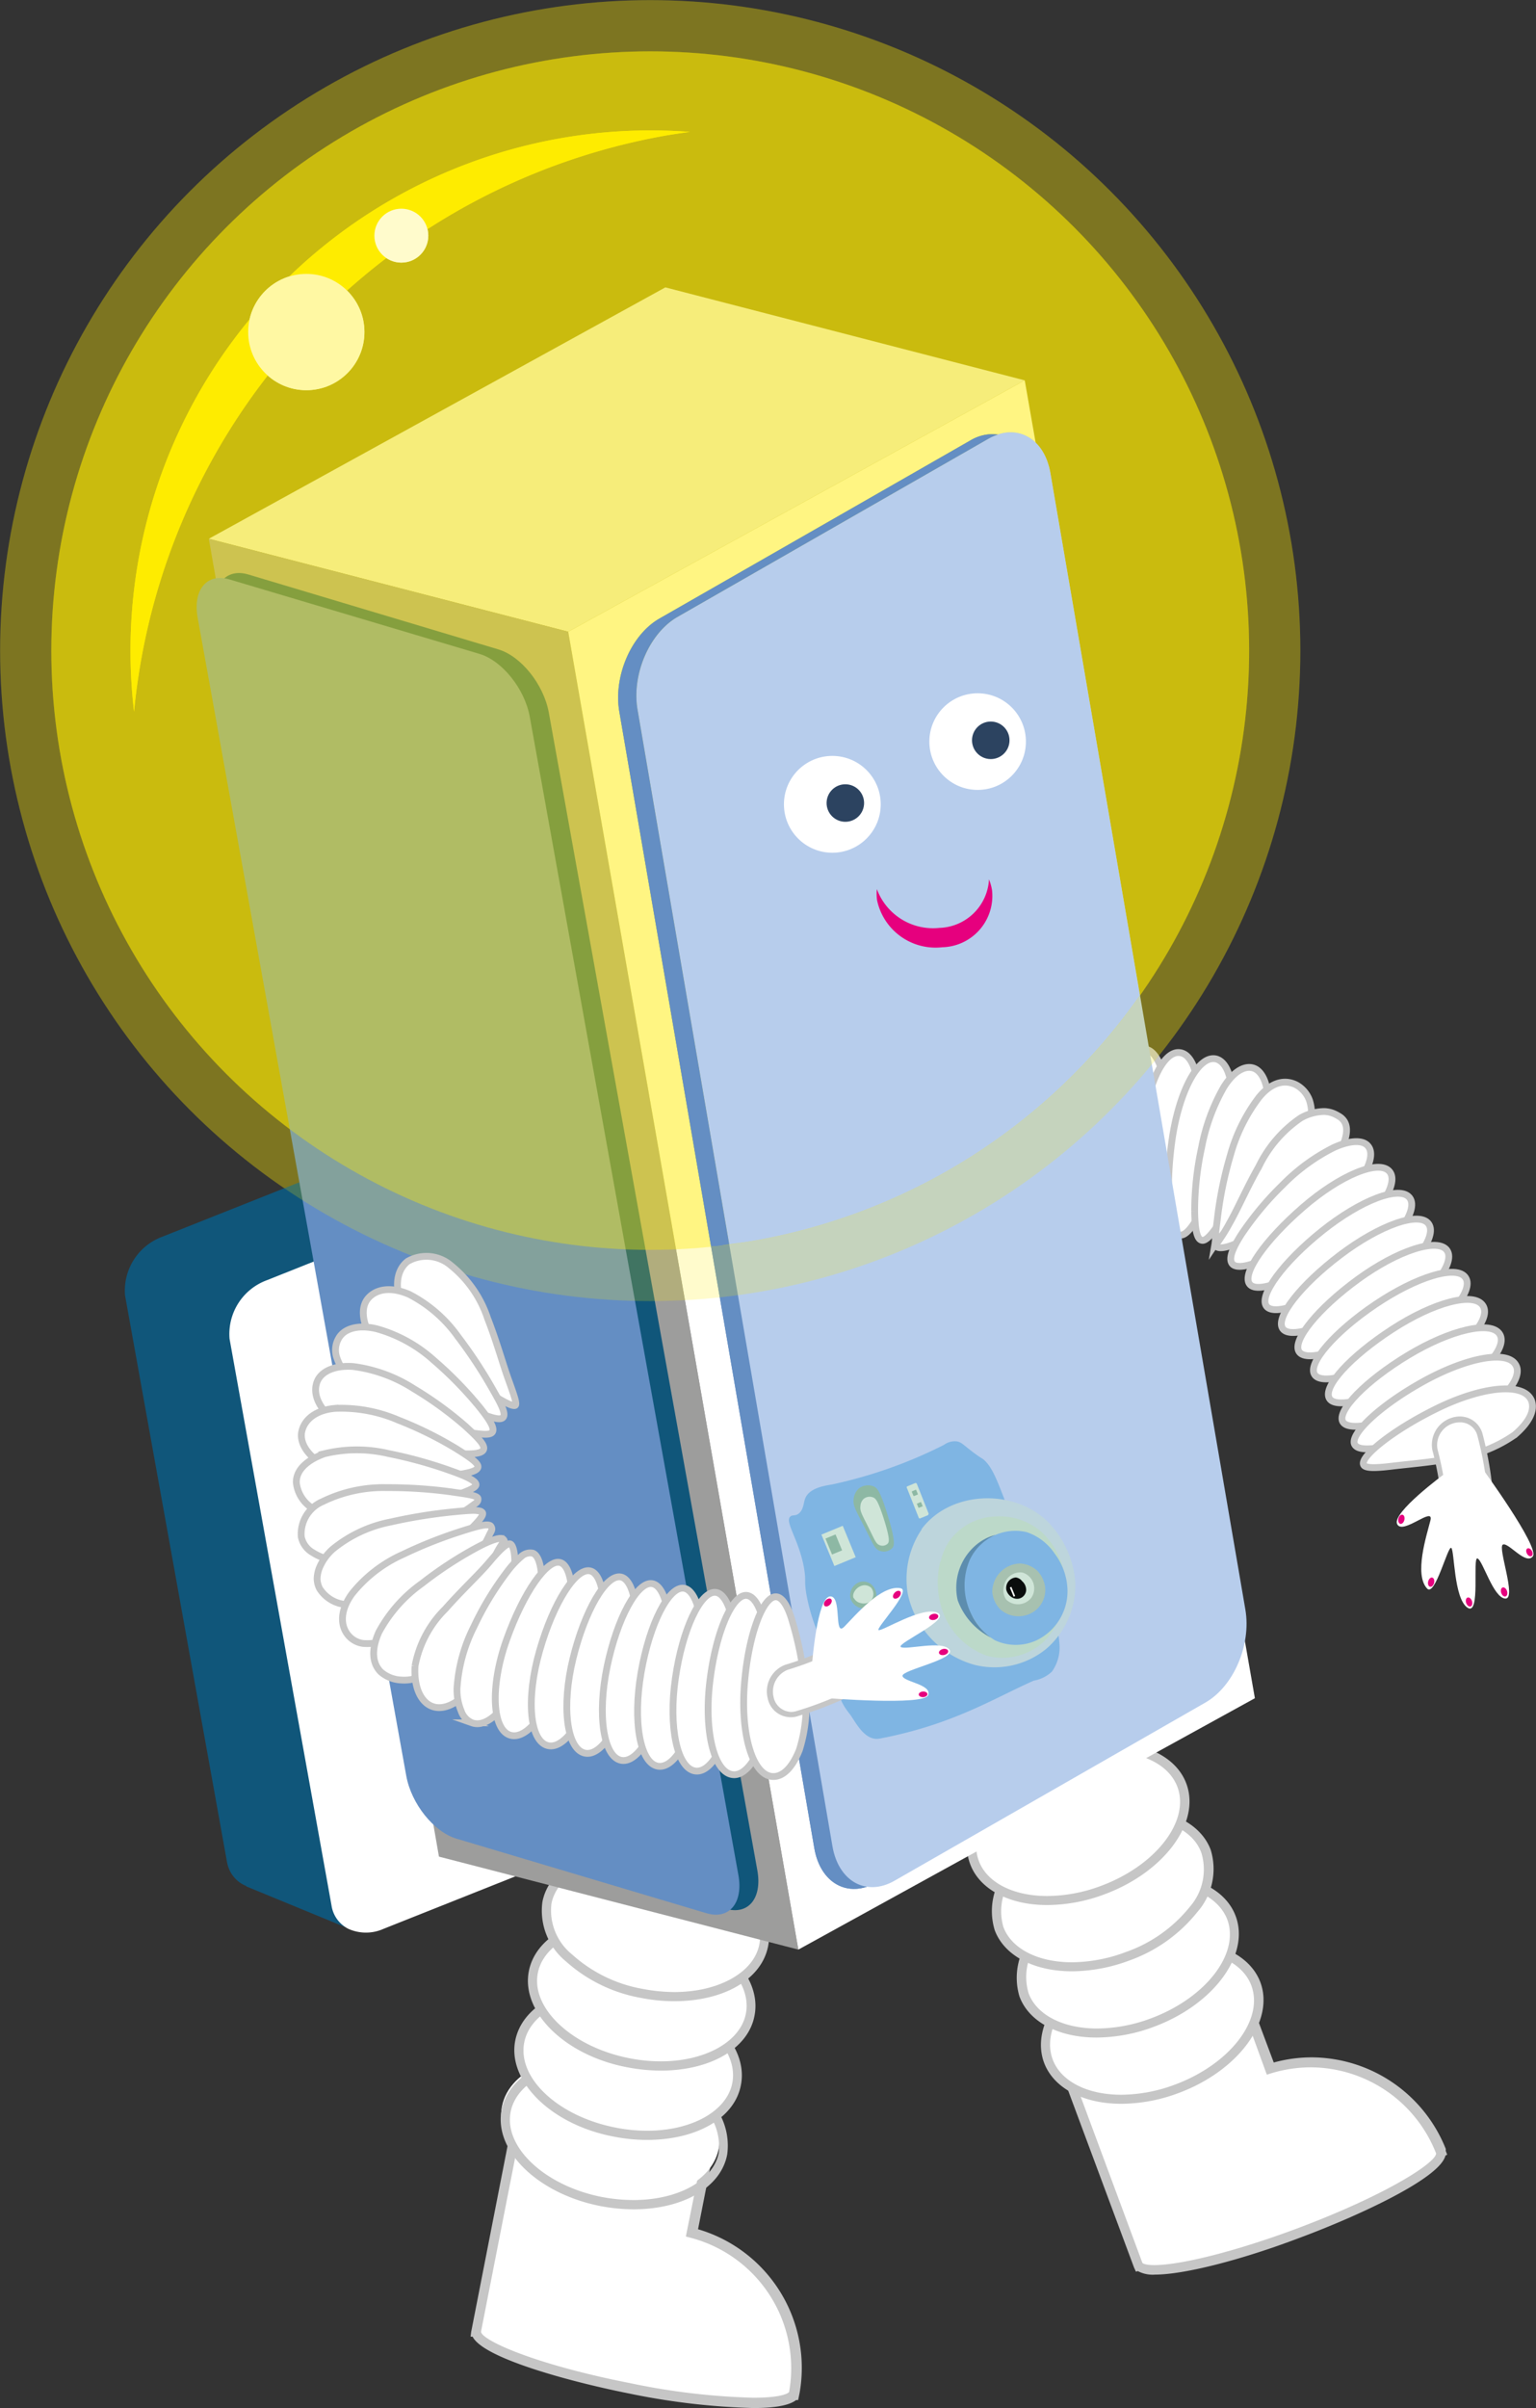 <?xml version="1.0" encoding="UTF-8"?> <svg xmlns="http://www.w3.org/2000/svg" viewBox="0 0 131.08 205.38"><rect x="0" y="0" width="131.08" height="205.38" fill="#333333" stroke="none"/> <defs> <style>.cls-1,.cls-2{fill:#ffed00;}.cls-1{opacity:0.2;}.cls-2{opacity:0.9;}.cls-3,.cls-5{fill:#fff;}.cls-4{fill:#10567a;}.cls-5{stroke:#c6c6c6;stroke-miterlimit:10;stroke-width:0.58px;}.cls-6{fill:#c6c6c6;}.cls-7{fill:#ededed;}.cls-8{fill:#9d9d9c;}.cls-9{fill:#648ec3;}.cls-10{fill:#b7cdec;}.cls-11{fill:#e6007e;}.cls-12{fill:#7fb5e3;}.cls-13{fill:#bdd5dc;}.cls-14{fill:#bcd9c9;}.cls-15{fill:#5d8dae;}.cls-16{fill:#a7c1b0;}.cls-17{fill:#cfe5d8;}.cls-18{fill:#0a0d0d;}.cls-19{fill:#fcfdfc;}.cls-20{fill:#8db8a4;}.cls-21{fill:#2c4360;}</style> </defs> <title>bafAsset 3</title> <g id="Layer_2" data-name="Layer 2"> <g id="бафик"> <circle class="cls-1" cx="55.49" cy="55.49" r="55.48"></circle> <circle class="cls-1" cx="55.49" cy="55.49" r="51.11"></circle> <circle class="cls-1" cx="55.49" cy="55.49" r="51.11"></circle> <path class="cls-2" d="M56.93,11.54c.65-.11,1.29-.2,1.94-.29A44.38,44.38,0,0,0,11.44,60.7,55.26,55.26,0,0,1,56.93,11.54Z"></path> <circle class="cls-3" cx="26.14" cy="28.32" r="4.96"></circle> <circle class="cls-3" cx="34.25" cy="20.1" r="2.3"></circle> <polygon class="cls-4" points="21.02 160.89 22.48 156.27 31.48 153.24 30.08 164.62 21.02 160.89"></polygon> <polygon class="cls-4" points="44.96 94.03 54.14 97.89 49.46 101.49 45.86 103.05 44.96 94.03"></polygon> <path class="cls-4" d="M19.37,158.8c.35,1.92,2.34,2.81,4.44,2l28.42-11.28c2.1-.84,3.53-3.08,3.18-5l-8.7-48.33c-.35-1.92-2.33-2.8-4.44-2L13.85,105.48a4.9,4.9,0,0,0-3.18,5Z"></path> <path class="cls-3" d="M28.29,162.51a2.67,2.67,0,0,0,1.44,2,3.67,3.67,0,0,0,3,0L61.15,153.2c2.1-.84,3.53-3.08,3.18-5l-8.7-48.33c-.35-1.92-2.33-2.8-4.44-2L22.77,109.19a4.89,4.89,0,0,0-3.18,5Z"></path> <path class="cls-5" d="M89.06,97.28a25.5,25.5,0,0,1,.11,5.45c-.15,1.41-.4,2.35-.85,2.43s-1-.66-1.67-1.92a30.23,30.23,0,0,1-2-5.08,15.32,15.32,0,0,1-.73-5.41c.12-1.46.67-2.5,1.44-2.63S87,90.67,87.63,92A16.29,16.29,0,0,1,89.06,97.28Z"></path> <path class="cls-5" d="M91.63,97.05c.18,4.23-.47,7.71-1.39,7.81-.47.07-1-.74-1.57-2.06a26.33,26.33,0,0,1-1.52-5.22,16,16,0,0,1-.22-5.48c.25-1.45.82-2.38,1.59-2.48C90.07,89.46,91.45,92.82,91.63,97.05Z"></path> <path class="cls-5" d="M94.21,97a24.44,24.44,0,0,1-.63,5.41c-.36,1.39-.79,2.27-1.29,2.28s-1-.79-1.47-2.15A25.62,25.62,0,0,1,89.7,97.2a16.7,16.7,0,0,1,.2-5.46c.34-1.41,1-2.34,1.72-2.36s1.44.81,1.9,2.2A17.24,17.24,0,0,1,94.21,97Z"></path> <path class="cls-5" d="M96.79,97.1c-.33,4.24-1.4,7.58-2.39,7.58s-1.93-3.41-2.13-7.65.89-7.72,2.4-7.68S97.11,92.89,96.79,97.1Z"></path> <path class="cls-5" d="M99.36,97.36a24,24,0,0,1-1.26,5.3c-.51,1.34-1,2.16-1.57,2.11-1-.06-1.74-3.53-1.68-7.76s1.34-7.63,2.84-7.53c.73.06,1.31,1,1.61,2.4A17,17,0,0,1,99.36,97.36Z"></path> <path class="cls-5" d="M101.91,97.75a25.61,25.61,0,0,1-1.59,5.23c-.59,1.31-1.16,2.07-1.67,2-1-.15-1.53-3.61-1.22-7.85s1.77-7.57,3.27-7.35c.73.09,1.27,1,1.49,2.5A16.88,16.88,0,0,1,101.91,97.75Z"></path> <path class="cls-5" d="M104.42,98.35a28.48,28.48,0,0,1-2,5.08c-.64,1.25-1.28,2-1.73,1.9-.92-.18-1.26-3.7-.7-7.89s2.22-7.43,3.75-7.13c.76.17,1.24,1.13,1.38,2.62A15.8,15.8,0,0,1,104.42,98.35Z"></path> <path class="cls-5" d="M106.85,99.2c-1.9,3.8-3.58,6.8-4.3,6.58-.43-.1-.57-1-.6-2.47a25.44,25.44,0,0,1,.59-5.42,16.6,16.6,0,0,1,1.88-5.14c.77-1.26,1.71-1.88,2.49-1.67s1.28,1.31,1.31,2.83A12.36,12.36,0,0,1,106.85,99.2Z"></path> <path class="cls-5" d="M109,100.64c-1.47,1.53-2.92,2.79-3.88,3.8a15.69,15.69,0,0,0-1.09,1.24c-.24.3-.36.48-.36.48a4.41,4.41,0,0,0,.06-.62c0-.41.09-1,.17-1.68A32.13,32.13,0,0,1,105,98.53a14.51,14.51,0,0,1,2.42-4.91c.92-1.15,2.05-1.65,3.18-1.1a2.44,2.44,0,0,1,1.16,1.36,4,4,0,0,1,.06,2.09A10.4,10.4,0,0,1,109,100.64Z"></path> <path class="cls-5" d="M110.74,102.52a24.49,24.49,0,0,1-4.46,3.15c-1.25.69-2.2.91-2.48.64a.35.35,0,0,1-.08-.13s0-.05.07-.09a3.87,3.87,0,0,0,.28-.36,15.09,15.09,0,0,0,.86-1.41c.7-1.23,1.46-3,2.5-4.83A10.6,10.6,0,0,1,111,95.35a4.15,4.15,0,0,1,2-.55,2.28,2.28,0,0,1,.9.21,3.78,3.78,0,0,1,.4.22,1.22,1.22,0,0,1,.25.2c.61.6.41,1.67-.28,2.95A17.43,17.43,0,0,1,110.74,102.52Z"></path> <path class="cls-5" d="M112.4,104.5c-3.3,2.66-6.55,4.07-7.23,3.3-.36-.42,0-1.32.76-2.51a26.39,26.39,0,0,1,3.5-4.2,16.39,16.39,0,0,1,4.4-3.22c1.35-.61,2.45-.67,2.9-.14C117.7,98.83,115.69,101.84,112.4,104.5Z"></path> <path class="cls-5" d="M114,106.52c-3.37,2.55-6.67,3.9-7.36,3s1.34-3.76,4.53-6.53,6.54-4.15,7.42-3.06S117.38,104,114,106.52Z"></path> <path class="cls-5" d="M115.53,108.6c-3.44,2.46-6.77,3.71-7.45,2.81s1.42-3.76,4.73-6.41,6.67-3.93,7.49-2.84S119,106.13,115.53,108.6Z"></path> <path class="cls-5" d="M117,110.71c-3.51,2.39-6.85,3.55-7.53,2.62s1.51-3.73,4.89-6.29,6.78-3.76,7.56-2.65S120.51,108.33,117,110.71Z"></path> <path class="cls-5" d="M118.45,112.85c-3.56,2.3-6.93,3.39-7.58,2.45s1.6-3.7,5-6.18,6.86-3.59,7.62-2.47S122,110.56,118.45,112.85Z"></path> <path class="cls-5" d="M119.83,115c-3.62,2.2-7,3.2-7.64,2.25s1.7-3.65,5.19-6,6.94-3.42,7.69-2.28S123.45,112.85,119.83,115Z"></path> <path class="cls-5" d="M121.14,117.26c-3.69,2-7.14,3-7.7,2s1.81-3.58,5.37-5.89,7-3.22,7.75-2S124.85,115.2,121.14,117.26Z"></path> <path class="cls-5" d="M122.35,119.54c-3.81,1.85-7.24,2.65-7.76,1.72s1.94-3.48,5.57-5.67,7.14-3,7.84-1.77S126.16,117.69,122.35,119.54Z"></path> <path class="cls-5" d="M123.42,121.89a27.06,27.06,0,0,1-5.25,1.52c-1.41.24-2.32.25-2.57-.22-.42-.87,2.15-3.31,5.85-5.36s7.27-2.74,7.93-1.36c.34.64-.15,1.7-1.24,2.68A16,16,0,0,1,123.42,121.89Z"></path> <path class="cls-5" d="M124.18,124.35c-2.08.38-4,.53-5.41.7s-2.3.19-2.41-.14c-.27-.69,2.48-2.93,6.28-4.79s7.42-2.28,8.06-.65c.3.85-.23,1.86-1.42,2.89A11.53,11.53,0,0,1,124.18,124.35Z"></path> <path class="cls-3" d="M106.39,170.89l2,5.51A11.89,11.89,0,0,1,123,183.49h0v0l0,.08h0c.11,1.25-5.22,4.27-12.17,6.86s-13,3.79-13.69,2.77h0L91,176.63Z"></path> <path class="cls-6" d="M98.57,194a2.71,2.71,0,0,1-1.47-.3l-.16.05-.17-.37-6.33-17,16.19-6,2.07,5.53a12.17,12.17,0,0,1,3.24-.44,12.37,12.37,0,0,1,11.44,7.81l0,.08,0,.09v0l.12.32-.15.08c-.51,2.07-8.22,5.45-12.41,7C105.87,192.78,101,194,98.57,194ZM97.49,193l0,0s.16.19,1,.19c2.32,0,7.09-1.22,12.16-3.11,8-3,12-5.74,11.9-6.43v0a11.55,11.55,0,0,0-10.69-7.33,11.78,11.78,0,0,0-3.38.51l-.37.12-2-5.49L91.5,176.87Z"></path> <ellipse class="cls-3" cx="98.31" cy="172.5" rx="9.44" ry="6.03" transform="translate(-54.02 45.16) rotate(-20.43)"></ellipse> <path class="cls-6" d="M95.69,179.43h0c-3.26,0-5.78-1.34-6.59-3.5-1.23-3.32,1.89-7.56,7-9.45a14.11,14.11,0,0,1,4.87-.91c3.26,0,5.78,1.34,6.59,3.5,1.23,3.32-1.9,7.56-7,9.45A14.05,14.05,0,0,1,95.69,179.43Zm5.25-13.08a13.26,13.26,0,0,0-4.59.87c-4.68,1.74-7.6,5.52-6.51,8.44.69,1.84,2.93,3,5.85,3h0a13.26,13.26,0,0,0,4.59-.87c4.67-1.74,7.59-5.52,6.51-8.44C106.1,167.5,103.86,166.35,100.94,166.35Z"></path> <ellipse class="cls-3" cx="96.21" cy="166.85" rx="9.44" ry="6.03" transform="translate(-52.18 44.07) rotate(-20.43)"></ellipse> <path class="cls-6" d="M93.58,173.78h0c-3.26,0-5.78-1.34-6.58-3.5A5.59,5.59,0,0,1,88.15,165,13,13,0,0,1,94,160.83a14.11,14.11,0,0,1,4.87-.91c3.25,0,5.78,1.34,6.58,3.5,1.24,3.32-1.89,7.56-7,9.45A14.11,14.11,0,0,1,93.58,173.78Zm5.26-13.08a13.27,13.27,0,0,0-4.6.87,12.13,12.13,0,0,0-5.46,3.85,4.85,4.85,0,0,0-1,4.59c.69,1.84,2.93,3,5.85,3h0a13.32,13.32,0,0,0,4.6-.87c4.67-1.74,7.59-5.52,6.5-8.44C104,161.85,101.76,160.7,98.84,160.7Z"></path> <ellipse class="cls-3" cx="94.1" cy="161.2" rx="9.44" ry="6.03" transform="translate(-50.34 42.98) rotate(-20.43)"></ellipse> <path class="cls-6" d="M91.48,168.13h0c-3.26,0-5.78-1.34-6.59-3.5a5.57,5.57,0,0,1,1.16-5.33,13,13,0,0,1,5.81-4.12,14.15,14.15,0,0,1,4.87-.91c3.26,0,5.78,1.34,6.59,3.5a5.57,5.57,0,0,1-1.16,5.33,13,13,0,0,1-5.81,4.12A14.15,14.15,0,0,1,91.48,168.13Zm5.25-13.08a13.26,13.26,0,0,0-4.59.87,12.13,12.13,0,0,0-5.46,3.85,4.85,4.85,0,0,0-1.05,4.59c.69,1.84,2.93,3,5.85,3h0a13.26,13.26,0,0,0,4.59-.87,12.13,12.13,0,0,0,5.46-3.85,4.85,4.85,0,0,0,1-4.59C101.89,156.2,99.65,155.05,96.73,155.05Z"></path> <ellipse class="cls-3" cx="92" cy="155.55" rx="9.44" ry="6.03" transform="translate(-48.5 41.89) rotate(-20.43)"></ellipse> <path class="cls-6" d="M89.37,162.48h0c-3.25,0-5.78-1.34-6.58-3.5-1.24-3.32,1.89-7.56,7-9.45a14.11,14.11,0,0,1,4.87-.91c3.25,0,5.78,1.34,6.58,3.5,1.24,3.32-1.89,7.56-7,9.45A14.11,14.11,0,0,1,89.37,162.48Zm5.26-13.08a13.32,13.32,0,0,0-4.6.87c-4.67,1.74-7.59,5.53-6.5,8.44.68,1.84,2.92,3,5.84,3h0a13.27,13.27,0,0,0,4.6-.87c4.67-1.74,7.59-5.52,6.51-8.43C99.79,150.55,97.55,149.4,94.63,149.4Z"></path> <path class="cls-3" d="M60.18,184.69l-1.13,5.77a11.88,11.88,0,0,1,8.72,13.67s0,0,0,0v0s0,.06,0,.09h0c-.56,1.12-6.67.91-13.95-.52s-13-3.54-13.12-4.79h0L44,181.53Z"></path> <path class="cls-6" d="M64.29,205.38a59.78,59.78,0,0,1-10.6-1.24c-4.35-.86-12.39-2.91-13.36-4.85l-.17,0,.05-.41L43.71,181l17,3.33-1.14,5.8a12.32,12.32,0,0,1,8.66,14l-.12.57-.17,0C67.55,205,66.67,205.38,64.29,205.38Zm-23.24-6.52v0c0,.69,4.37,2.76,12.79,4.41a58.09,58.09,0,0,0,10.44,1.23c2.74,0,3.06-.48,3.06-.49l0,0a11.5,11.5,0,0,0-8.43-13.16l-.38-.1L59.69,185l-15.33-3Z"></path> <ellipse class="cls-3" cx="52.45" cy="181.85" rx="6.03" ry="9.44" transform="matrix(0.19, -0.98, 0.98, 0.19, -136.09, 198.3)"></ellipse> <path class="cls-6" d="M54.06,188.43h0a15.35,15.35,0,0,1-2.84-.28c-5.32-1.05-9.1-4.72-8.41-8.2.55-2.8,3.77-4.69,8-4.69a15.38,15.38,0,0,1,2.85.28,12.94,12.94,0,0,1,6.4,3.12,5.61,5.61,0,0,1,2,5.08C61.55,186.54,58.32,188.43,54.06,188.43Zm-3.22-12.38c-3.81,0-6.79,1.67-7.26,4.06-.6,3,2.89,6.31,7.79,7.27a14.58,14.58,0,0,0,2.69.26c3.81,0,6.8-1.66,7.27-4a4.85,4.85,0,0,0-1.78-4.36,12.13,12.13,0,0,0-6-2.91A13.89,13.89,0,0,0,50.84,176.05Z"></path> <ellipse class="cls-3" cx="53.61" cy="175.93" rx="6.03" ry="9.44" transform="translate(-129.35 194.66) rotate(-78.9)"></ellipse> <path class="cls-6" d="M55.22,182.51h0a14.54,14.54,0,0,1-2.84-.28c-5.32-1-9.09-4.72-8.41-8.19.55-2.81,3.78-4.69,8-4.69a14.57,14.57,0,0,1,2.85.28c5.32,1,9.09,4.72,8.41,8.19C62.71,180.63,59.48,182.51,55.22,182.51ZM52,170.13c-3.81,0-6.79,1.67-7.26,4.06-.6,3.05,2.89,6.31,7.79,7.27a13.79,13.79,0,0,0,2.69.27c3.81,0,6.8-1.67,7.27-4.06.6-3-2.9-6.31-7.79-7.27A13.81,13.81,0,0,0,52,170.13Z"></path> <ellipse class="cls-3" cx="54.77" cy="170.01" rx="6.03" ry="9.44" transform="translate(-122.61 191.03) rotate(-78.9)"></ellipse> <path class="cls-6" d="M56.39,176.6h0a15.38,15.38,0,0,1-2.85-.28c-5.32-1-9.09-4.72-8.41-8.2.55-2.81,3.78-4.69,8-4.69a14.57,14.57,0,0,1,2.85.28c5.32,1,9.09,4.72,8.41,8.2C63.87,174.71,60.64,176.6,56.39,176.6Zm-3.23-12.38c-3.81,0-6.79,1.66-7.26,4.05-.6,3,2.9,6.31,7.79,7.27a13.81,13.81,0,0,0,2.7.27c3.8,0,6.79-1.67,7.26-4.06.6-3-2.9-6.31-7.79-7.27A14.61,14.61,0,0,0,53.16,164.22Z"></path> <ellipse class="cls-3" cx="55.93" cy="164.1" rx="6.03" ry="9.44" transform="translate(-115.86 187.39) rotate(-78.9)"></ellipse> <path class="cls-6" d="M57.55,170.68h0a14.57,14.57,0,0,1-2.85-.28,13,13,0,0,1-6.41-3.12,5.58,5.58,0,0,1-2-5.08c.55-2.8,3.78-4.69,8-4.69a14.58,14.58,0,0,1,2.85.29c5.32,1,9.09,4.72,8.41,8.19C65,168.8,61.8,170.68,57.55,170.68ZM54.32,158.3c-3.8,0-6.79,1.67-7.26,4.06a4.83,4.83,0,0,0,1.78,4.35,12.1,12.1,0,0,0,6,2.92,14.63,14.63,0,0,0,2.7.27c3.8,0,6.79-1.67,7.26-4.06.6-3.05-2.9-6.31-7.79-7.27A13.81,13.81,0,0,0,54.32,158.3Z"></path> <polygon class="cls-7" points="87.45 32.44 48.49 53.88 17.82 45.95 56.78 24.51 87.45 32.44"></polygon> <polygon class="cls-8" points="68.13 166.28 37.46 158.35 17.82 45.95 48.49 53.88 68.13 166.28"></polygon> <polygon class="cls-3" points="107.09 144.84 68.13 166.28 48.49 53.88 87.45 32.44 107.09 144.84"></polygon> <path class="cls-9" d="M104.72,137.44c.52,3-1,6.55-3.42,7.93L74.78,160.56c-2.41,1.37-4.78.06-5.29-2.94L52.85,60.69c-.51-3,1-6.55,3.42-7.93L82.8,37.57c2.4-1.38,4.77-.06,5.28,2.94Z"></path> <path class="cls-9" d="M104.72,137.44c.52,3-1,6.55-3.42,7.93L74.78,160.56c-2.41,1.37-4.78.06-5.29-2.94L52.85,60.69c-.51-3,1-6.55,3.42-7.93L82.8,37.57c2.4-1.38,4.77-.06,5.28,2.94Z"></path> <path class="cls-10" d="M106.28,137.29c.51,3-1,6.55-3.43,7.93L76.33,160.41c-2.4,1.37-4.77.06-5.29-2.94L54.41,60.54c-.52-3,1-6.55,3.42-7.93L84.35,37.42c2.41-1.38,4.78-.06,5.29,2.94Z"></path> <path class="cls-4" d="M36.28,151.08c.44,2.39,2.36,4.79,4.3,5.36l21.33,6.35c1.94.58,3.15-.88,2.72-3.27L46.83,60.75c-.44-2.38-2.36-4.78-4.29-5.36L21.2,49c-1.93-.58-3.15.89-2.71,3.27Z"></path> <path class="cls-9" d="M34.67,151.46c.43,2.39,2.36,4.79,4.29,5.36l21.34,6.36c1.93.57,3.15-.89,2.71-3.28L45.21,61.13c-.43-2.38-2.35-4.78-4.29-5.36L19.59,49.42c-1.94-.58-3.15.89-2.72,3.27Z"></path> <circle class="cls-1" cx="55.49" cy="55.49" r="51.11"></circle> <path class="cls-2" d="M56.93,11.54c.65-.11,1.29-.2,1.94-.29A44.38,44.38,0,0,0,11.44,60.7,55.26,55.26,0,0,1,56.93,11.54Z"></path> <circle class="cls-3" cx="26.14" cy="28.32" r="4.96"></circle> <circle class="cls-1" cx="55.49" cy="55.49" r="55.48"></circle> <circle class="cls-3" cx="34.25" cy="20.1" r="2.3"></circle> <path class="cls-5" d="M37.47,115.47a12.11,12.11,0,0,1-3.28-4.42c-.5-1.43-.31-2.76.6-3.47a3.2,3.2,0,0,1,3.69.35,9.68,9.68,0,0,1,3.13,4.51c.78,2,1.29,3.86,1.76,5.17s.79,2.17.59,2.26-1-.28-2.18-1.08A31.9,31.9,0,0,1,37.47,115.47Z"></path> <path class="cls-5" d="M35.66,117.81a12.39,12.39,0,0,1-4-3.76c-.75-1.29-.92-2.61-.18-3.39s2-.89,3.43-.27A11.61,11.61,0,0,1,39.08,114a39.28,39.28,0,0,1,3,4.56c.69,1.2,1.11,2,.86,2.32s-1.11,0-2.46-.52A31.38,31.38,0,0,1,35.66,117.81Z"></path> <path class="cls-5" d="M34.26,120.41a12.55,12.55,0,0,1-4.56-3,4.6,4.6,0,0,1-1-1.75,2,2,0,0,1,.21-1.53c.51-.89,1.8-1.16,3.27-.79A12.15,12.15,0,0,1,37,116a32.07,32.07,0,0,1,3.84,3.91c.9,1.11,1.38,1.85,1.19,2.21-.1.18-.39.23-.83.2a10,10,0,0,1-1.69-.26A31.78,31.78,0,0,1,34.26,120.41Z"></path> <path class="cls-5" d="M33.35,123.22a12.25,12.25,0,0,1-5-2.21c-1.17-1-1.66-2.15-1.3-3.13s1.61-1.44,3.09-1.33a12.52,12.52,0,0,1,5.17,1.89,30.79,30.79,0,0,1,4.41,3.2c1.09,1,1.71,1.63,1.54,2s-1,.4-2.48.33A34.3,34.3,0,0,1,33.35,123.22Z"></path> <path class="cls-5" d="M32.94,126.14a11.63,11.63,0,0,1-5.33-1.2c-1.31-.74-2.11-1.89-1.84-2.92s1.28-1.77,2.82-1.9a12.29,12.29,0,0,1,5.41,1,31.82,31.82,0,0,1,4.89,2.41c1.18.74,2,1.28,1.89,1.63s-.93.51-2.37.7A37.14,37.14,0,0,1,32.94,126.14Z"></path> <path class="cls-5" d="M33.19,129.09a11.6,11.6,0,0,1-5.5-.06,2.94,2.94,0,0,1-2.4-2.56c-.05-1.12,1-2,2.42-2.49a11.78,11.78,0,0,1,5.48,0,37.12,37.12,0,0,1,5.27,1.46c1.37.48,2.11.85,2.16,1.16s-.9.64-2.18,1.09A40.87,40.87,0,0,1,33.19,129.09Z"></path> <path class="cls-5" d="M34,131.91a11.12,11.12,0,0,1-5.35,1.16,4.13,4.13,0,0,1-1.94-.64,2,2,0,0,1-1-1.36,3,3,0,0,1,1.82-3A11.8,11.8,0,0,1,33,126.88a39.57,39.57,0,0,1,5.43.35c1.36.2,2.35.31,2.36.6s-.15.34-.47.58-.81.56-1.42.93A42.74,42.74,0,0,1,34,131.91Z"></path> <path class="cls-5" d="M35.52,134.46a11.94,11.94,0,0,1-5,2.3,2.94,2.94,0,0,1-3.25-1.28,2,2,0,0,1-.21-.8,2.72,2.72,0,0,1,.16-.87,4.32,4.32,0,0,1,1.17-1.68,11.14,11.14,0,0,1,4.95-2.32,43.7,43.7,0,0,1,5.41-.87c.71-.07,1.29-.12,1.69-.12a2.49,2.49,0,0,1,.47.05.38.38,0,0,1,.26.14c.17.26-.53.93-1.51,1.93A35.1,35.1,0,0,1,35.52,134.46Z"></path> <path class="cls-5" d="M37.44,136.7A12.52,12.52,0,0,1,33,139.88a4.74,4.74,0,0,1-2,.29,2,2,0,0,1-1.37-.81c-.64-.89-.53-2.14.41-3.43a11.59,11.59,0,0,1,4.36-3.36,38.54,38.54,0,0,1,5.06-2c1.29-.41,2.26-.68,2.44-.39s0,.42-.17.8a9.85,9.85,0,0,1-.84,1.47A32.38,32.38,0,0,1,37.44,136.7Z"></path> <path class="cls-5" d="M39.82,138.43a11.42,11.42,0,0,1-3.46,4.28,3.23,3.23,0,0,1-2.07.58,2.86,2.86,0,0,1-1.79-.69c-.78-.78-.79-2-.17-3.39A12.16,12.16,0,0,1,36,135.06a33,33,0,0,1,4.56-3c1.28-.7,2.18-1,2.39-.78s0,.24-.23.59a6.69,6.69,0,0,0-.72,1.51A41.3,41.3,0,0,1,39.82,138.43Z"></path> <path class="cls-5" d="M42.53,139.6a14.58,14.58,0,0,1-2.7,4.78c-1,1.06-2.16,1.54-3.08,1.1s-1.44-1.72-1.33-3.4A9.18,9.18,0,0,1,38,137.23c1.4-1.59,2.85-2.92,3.76-4s1.56-1.7,1.82-1.53.47,1.13.27,2.57A21.93,21.93,0,0,1,42.53,139.6Z"></path> <path class="cls-5" d="M45.34,140.53c-1.18,4.05-3.37,7-5.05,6.41a1.67,1.67,0,0,1-.93-1A4.72,4.72,0,0,1,39,144a13.55,13.55,0,0,1,1.45-5.28,26,26,0,0,1,2.84-4.68,7.64,7.64,0,0,1,1.19-1.28,1.11,1.11,0,0,1,1-.29C46.48,132.89,46.53,136.45,45.34,140.53Z"></path> <path class="cls-5" d="M48.2,141.3c-1,4.13-3.06,7.13-4.63,6.7s-1.77-4.15-.34-8.15,3.45-6.93,4.59-6.58S49.18,137.19,48.2,141.3Z"></path> <path class="cls-5" d="M51.08,142c-.85,4.15-2.78,7.26-4.33,6.88s-1.88-4-.7-8.1,3.08-7.08,4.31-6.8S51.94,137.81,51.08,142Z"></path> <path class="cls-5" d="M54,142.52c-.73,4.16-2.56,7.35-4.1,7s-2-4-1-8.07,2.81-7.2,4.08-6.95S54.72,138.34,54,142.52Z"></path> <path class="cls-5" d="M56.91,143c-.61,4.19-2.35,7.4-3.88,7.14s-2.08-3.88-1.22-8,2.58-7.3,3.86-7.07S57.51,138.81,56.91,143Z"></path> <path class="cls-5" d="M59.84,143.39c-.48,4.22-2.12,7.47-3.67,7.25s-2.19-3.82-1.46-8,2.38-7.38,3.66-7.18S60.31,139.19,59.84,143.39Z"></path> <path class="cls-5" d="M62.78,143.68c-.3,4.22-1.87,7.56-3.43,7.37s-2.32-3.76-1.71-7.94,2.15-7.43,3.43-7.3S63.08,139.46,62.78,143.68Z"></path> <path class="cls-5" d="M65.74,143.85a15.39,15.39,0,0,1-1,5.38c-.56,1.36-1.39,2.2-2.17,2.13-1.62-.12-2.5-3.68-2-7.89s1.91-7.49,3.14-7.4c.64.06,1.12.92,1.49,2.33A20.88,20.88,0,0,1,65.74,143.85Z"></path> <path class="cls-5" d="M68.69,143.78a12.79,12.79,0,0,1-.47,5.46c-.56,1.43-1.35,2.28-2.22,2.28-1.75,0-2.8-3.55-2.48-7.78s1.58-7.58,2.69-7.55c.56,0,1.07.87,1.44,2.22A27.78,27.78,0,0,1,68.69,143.78Z"></path> <path class="cls-3" d="M126.62,131.94c-.37.34-1-2.41-1.54-2.37-1.09.07-1.76,2.23-1.71,1.15a27.11,27.11,0,0,0-.91-7,2.18,2.18,0,0,1,1.47-2.49,1.78,1.78,0,0,1,2.37,1.21,30.37,30.37,0,0,1,1,8.05A2.18,2.18,0,0,1,126.62,131.94Z"></path> <path class="cls-6" d="M126.55,132.19c-.31,0-.49-.39-.84-1.22a4.1,4.1,0,0,0-.64-1.18c-.46,0-.9.65-1.16,1s-.31.43-.49.43h-.09l-.09-.08a.57.57,0,0,1-.1-.45,27,27,0,0,0-.9-7,2.41,2.41,0,0,1,1.62-2.76,2.27,2.27,0,0,1,.72-.12,2,2,0,0,1,1.94,1.49,30.43,30.43,0,0,1,1,8.11,2.44,2.44,0,0,1-.76,1.63A.31.31,0,0,1,126.55,132.19Zm-1.49-2.85c.42,0,.67.55,1.06,1.46a7.49,7.49,0,0,0,.43.89,2,2,0,0,0,.53-1.24,30,30,0,0,0-1-8,1.51,1.51,0,0,0-1.5-1.14,1.94,1.94,0,0,0-1.9,2.32,28,28,0,0,1,.92,6.82c.31-.43.81-1.08,1.46-1.12Z"></path> <path class="cls-3" d="M126.41,125.12s5,6.83,4.4,7.62-2.1-1.24-2.56-1,1.22,4.68.2,4.6-1.9-3.23-2.36-3.42.29,5-.87,4.19-1.09-4.85-1.37-5.09-1.38,4.19-2.06,3.47c-1.13-1.2-.05-4.52.28-5.81s-2.37,1.28-2.84.31,4-4.25,4-4.25Z"></path> <ellipse class="cls-11" cx="128.35" cy="135.78" rx="0.26" ry="0.4" transform="translate(-36.55 47.94) rotate(-18.57)"></ellipse> <ellipse class="cls-11" cx="125.36" cy="136.64" rx="0.26" ry="0.4" transform="translate(-36.98 47.03) rotate(-18.57)"></ellipse> <ellipse class="cls-11" cx="122.13" cy="134.94" rx="0.4" ry="0.26" transform="translate(-38.06 221.33) rotate(-76.19)"></ellipse> <ellipse class="cls-11" cx="119.6" cy="129.58" rx="0.4" ry="0.26" transform="translate(-34.79 214.79) rotate(-76.19)"></ellipse> <ellipse class="cls-11" cx="130.52" cy="132.41" rx="0.24" ry="0.37" transform="translate(-47.28 78.03) rotate(-28.41)"></ellipse> <circle class="cls-1" cx="55.49" cy="55.49" r="51.11"></circle> <path class="cls-12" d="M75.07,148.28c-1.33.26-2.12-1.56-2.59-2.14-1.21-1.51-.76-2.06-2.48-6.41a15.8,15.8,0,0,1-1.21-3.9c-.16-1.1,0-1-.16-2-.41-2.46-1.67-4-1.2-4.47.2-.21.46,0,.8-.33s.34-.81.46-1.16c.32-1,1.82-1.17,2.31-1.26a39.46,39.46,0,0,0,9.56-3.38,1.55,1.55,0,0,1,1.13-.29c.36.08.54.3,1.18.79s.81.58,1,.7c1.31,1,1.73,4,3.5,7a15.09,15.09,0,0,1,1.75,3.06c.21.57.12.51.67,2.71a11.8,11.8,0,0,1,.62,3,3.54,3.54,0,0,1-.64,2.37,3,3,0,0,1-1.55.77c-3.53,1.57-6.92,3.75-13.13,4.94"></path> <path class="cls-13" d="M78.65,130.45a7.55,7.55,0,0,0-1.18,5.5A8,8,0,0,0,83.19,142a7,7,0,0,0,6.12-1.39,7.16,7.16,0,0,0,2.45-5.76,8.25,8.25,0,0,0-2.53-5.24c-3-2.7-8.22-2.37-10.58.8"></path> <path class="cls-14" d="M80.23,133.22v0a7.42,7.42,0,0,0,.3,4.43,6.22,6.22,0,0,0,3.7,3.57A5.2,5.2,0,0,0,89.09,140a6.5,6.5,0,0,0,1.78-5.4,6.33,6.33,0,0,0-2-3.95,5.49,5.49,0,0,0-4.1-1.3,5,5,0,0,0-3.69,2,4.94,4.94,0,0,0-.8,1.81"></path> <path class="cls-15" d="M84.66,139.72A5.12,5.12,0,0,1,83.07,138a5.57,5.57,0,0,1-.41-4c.7-2,2.79-2.75,2.66-3s-1.17.06-2,.75a4.77,4.77,0,0,0-1.59,4.74,5.81,5.81,0,0,0,3,3.26"></path> <path class="cls-12" d="M84.89,139.89a4.22,4.22,0,0,0,3.59,0,4.66,4.66,0,0,0,2.62-4.19A5.4,5.4,0,0,0,90,132.5a4.67,4.67,0,0,0-2.4-1.83,4.29,4.29,0,0,0-4.85,2.39,5.54,5.54,0,0,0,2.14,6.83"></path> <path class="cls-16" d="M84.68,135.78a2.42,2.42,0,0,0,.67,1.47,2.34,2.34,0,0,0,3.05.07,2.25,2.25,0,0,0,.8-1.85,2.45,2.45,0,0,0-.7-1.52,2.35,2.35,0,0,0-1.43-.6,2.43,2.43,0,0,0-2.39,2.43"></path> <path class="cls-17" d="M85.66,135.33a1.4,1.4,0,0,0,.21,1.1,1.45,1.45,0,0,0,2.15-.17,1.42,1.42,0,0,0,.16-1.25,1.4,1.4,0,0,0-.93-.89,1.42,1.42,0,0,0-1.59,1.21"></path> <path class="cls-18" d="M85.87,135.57a1.07,1.07,0,0,0,.53.69.86.86,0,0,0,.53.09.79.79,0,0,0,.64-.7,1,1,0,0,0-.35-.8.81.81,0,0,0-.53-.31.9.9,0,0,0-.82,1"></path> <path class="cls-19" d="M86.62,136.13l-.12.05h0l-.32-.78s0,0,0,0l.13-.06h0l.32.78s0,0,0,0"></path> <path class="cls-20" d="M72.57,136.29a1.25,1.25,0,0,0,.67.79,1.12,1.12,0,0,0,1.5-.64,1.27,1.27,0,0,0-.42-1.34,1.13,1.13,0,0,0-.88-.19,1.2,1.2,0,0,0-.87,1.38"></path> <path class="cls-17" d="M72.87,136.3a.84.84,0,0,0,.61.43.87.87,0,0,0,.87-.24.86.86,0,0,0,0-1.06.8.8,0,0,0-.83-.18c-.45.14-.83.66-.68,1.05"></path> <rect class="cls-17" x="70.58" y="130.39" width="1.97" height="2.9" transform="translate(-44.91 37.31) rotate(-22.44)"></rect> <rect class="cls-20" x="70.7" y="130.98" width="0.93" height="1.47" transform="translate(-44.9 37.15) rotate(-22.44)"></rect> <path class="cls-20" d="M72.86,127.77c-.12.68.21,1.07,1.13,2.91.55,1.08.68,1.44,1.09,1.59a1,1,0,0,0,1.07-.24c.16-.19.3-.56-.43-2.9-.62-2-.88-2.24-1.17-2.36a1.28,1.28,0,0,0-1.28.2,1.43,1.43,0,0,0-.41.8"></path> <path class="cls-17" d="M79.23,129.21l-.7.29a.1.1,0,0,1-.13-.06l-1-2.52a.11.11,0,0,1,0-.14l.7-.29a.12.12,0,0,1,.14.06l1,2.52a.11.11,0,0,1-.06.14"></path> <path class="cls-20" d="M78.33,127.46l-.31.13a0,0,0,0,1-.06,0l-.14-.33a0,0,0,0,1,0-.06l.3-.13a.07.07,0,0,1,.06,0l.14.34a0,0,0,0,1,0,0"></path> <path class="cls-20" d="M78.74,128.47l-.3.12a0,0,0,0,1-.06,0l-.14-.34a0,0,0,0,1,0,0l.31-.13s.05,0,.05,0l.14.34a0,0,0,0,1,0,.06"></path> <path class="cls-17" d="M73.43,128.43c-.07.49.17.79.84,2.16.4.81.5,1.07.78,1.19a.64.64,0,0,0,.72-.14c.11-.14.19-.41-.36-2.14-.47-1.46-.66-1.67-.86-1.77a.8.8,0,0,0-.86.12.9.9,0,0,0-.26.58"></path> <path class="cls-3" d="M76.33,141.43c.11-.49-2.58.39-2.82-.07-.51-1,1-2.66.08-2.06a26.58,26.58,0,0,1-6.46,2.9,2.19,2.19,0,0,0-1.35,2.57,1.78,1.78,0,0,0,2.27,1.38,30.44,30.44,0,0,0,7.39-3.36A2.17,2.17,0,0,0,76.33,141.43Z"></path> <path class="cls-6" d="M67.51,146.46h0a2,2,0,0,1-2-1.64,2.42,2.42,0,0,1,1.5-2.83,26.73,26.73,0,0,0,6.41-2.88.67.67,0,0,1,.37-.16H74l.11.11c.09.15,0,.32-.12.65s-.47,1.11-.25,1.54a1.05,1.05,0,0,0,.27,0,10,10,0,0,0,1.07-.11,6.8,6.8,0,0,1,1-.11.58.58,0,0,1,.47.16.32.32,0,0,1,.06.27,2.36,2.36,0,0,1-1,1.49,29.92,29.92,0,0,1-7.44,3.39A1.86,1.86,0,0,1,67.51,146.46Zm6-6.83a28.48,28.48,0,0,1-6.3,2.79,2,2,0,0,0-1.2,2.29,1.58,1.58,0,0,0,1.51,1.3,1.5,1.5,0,0,0,.47-.08,30,30,0,0,0,7.33-3.33,1.91,1.91,0,0,0,.77-1.1,8.41,8.41,0,0,0-1,.1,8.39,8.39,0,0,1-1.13.12c-.23,0-.54,0-.66-.25A2.27,2.27,0,0,1,73.5,139.63Z"></path> <path class="cls-3" d="M70.42,144.82s8.44.68,8.79-.24-2.15-1.14-2.19-1.65,4.62-1.42,4-2.24-3.75.07-4.15-.22,4.42-2.38,3.11-2.93-4.71,1.61-5,1.49,2.85-3.37,1.88-3.57c-1.63-.33-3.88,2.33-4.81,3.28s-.15-2.69-1.23-2.58-1.51,5.66-1.51,5.66Z"></path> <ellipse class="cls-11" cx="80.52" cy="140.9" rx="0.4" ry="0.26" transform="translate(-29.67 21.76) rotate(-13.02)"></ellipse> <ellipse class="cls-11" cx="79.68" cy="137.9" rx="0.4" ry="0.26" transform="translate(-29.02 21.5) rotate(-13.02)"></ellipse> <ellipse class="cls-11" cx="76.54" cy="136.03" rx="0.4" ry="0.26" transform="translate(-74.06 95) rotate(-45.4)"></ellipse> <ellipse class="cls-11" cx="70.65" cy="136.68" rx="0.4" ry="0.26" transform="translate(-76.28 91.01) rotate(-45.4)"></ellipse> <ellipse class="cls-11" cx="78.78" cy="144.51" rx="0.37" ry="0.24" transform="translate(-7.9 4.59) rotate(-3.18)"></ellipse> <path class="cls-10" d="M97.28,84.89,89.64,40.36c-.51-3-2.88-4.32-5.29-2.94L57.83,52.61c-2.4,1.38-3.94,4.93-3.42,7.93l7.82,45.59c.69-.09,1.37-.18,2.05-.3A51,51,0,0,0,97.28,84.89Z"></path> <path class="cls-11" d="M74.83,75.83a5.11,5.11,0,0,0,5.33,3.31A4.38,4.38,0,0,0,84.4,75a4.22,4.22,0,0,1,.26.94,4.38,4.38,0,0,1-4.25,4.85,5.1,5.1,0,0,1-5.56-4A4,4,0,0,1,74.83,75.83Z"></path> <circle class="cls-3" cx="71.03" cy="68.6" r="4.13"></circle> <circle class="cls-21" cx="72.14" cy="68.49" r="1.6"></circle> <circle class="cls-3" cx="83.43" cy="63.25" r="4.12"></circle> <circle class="cls-21" cx="84.55" cy="63.14" r="1.6"></circle> <path class="cls-9" d="M82.8,37.57,56.27,52.76c-2.4,1.38-3.93,4.93-3.42,7.93l7.83,45.62c.52,0,1-.11,1.55-.18L54.41,60.54c-.52-3,1-6.55,3.42-7.93L84.35,37.42a4.23,4.23,0,0,1,.8-.35A3.58,3.58,0,0,0,82.8,37.57Z"></path> </g> </g> </svg> 